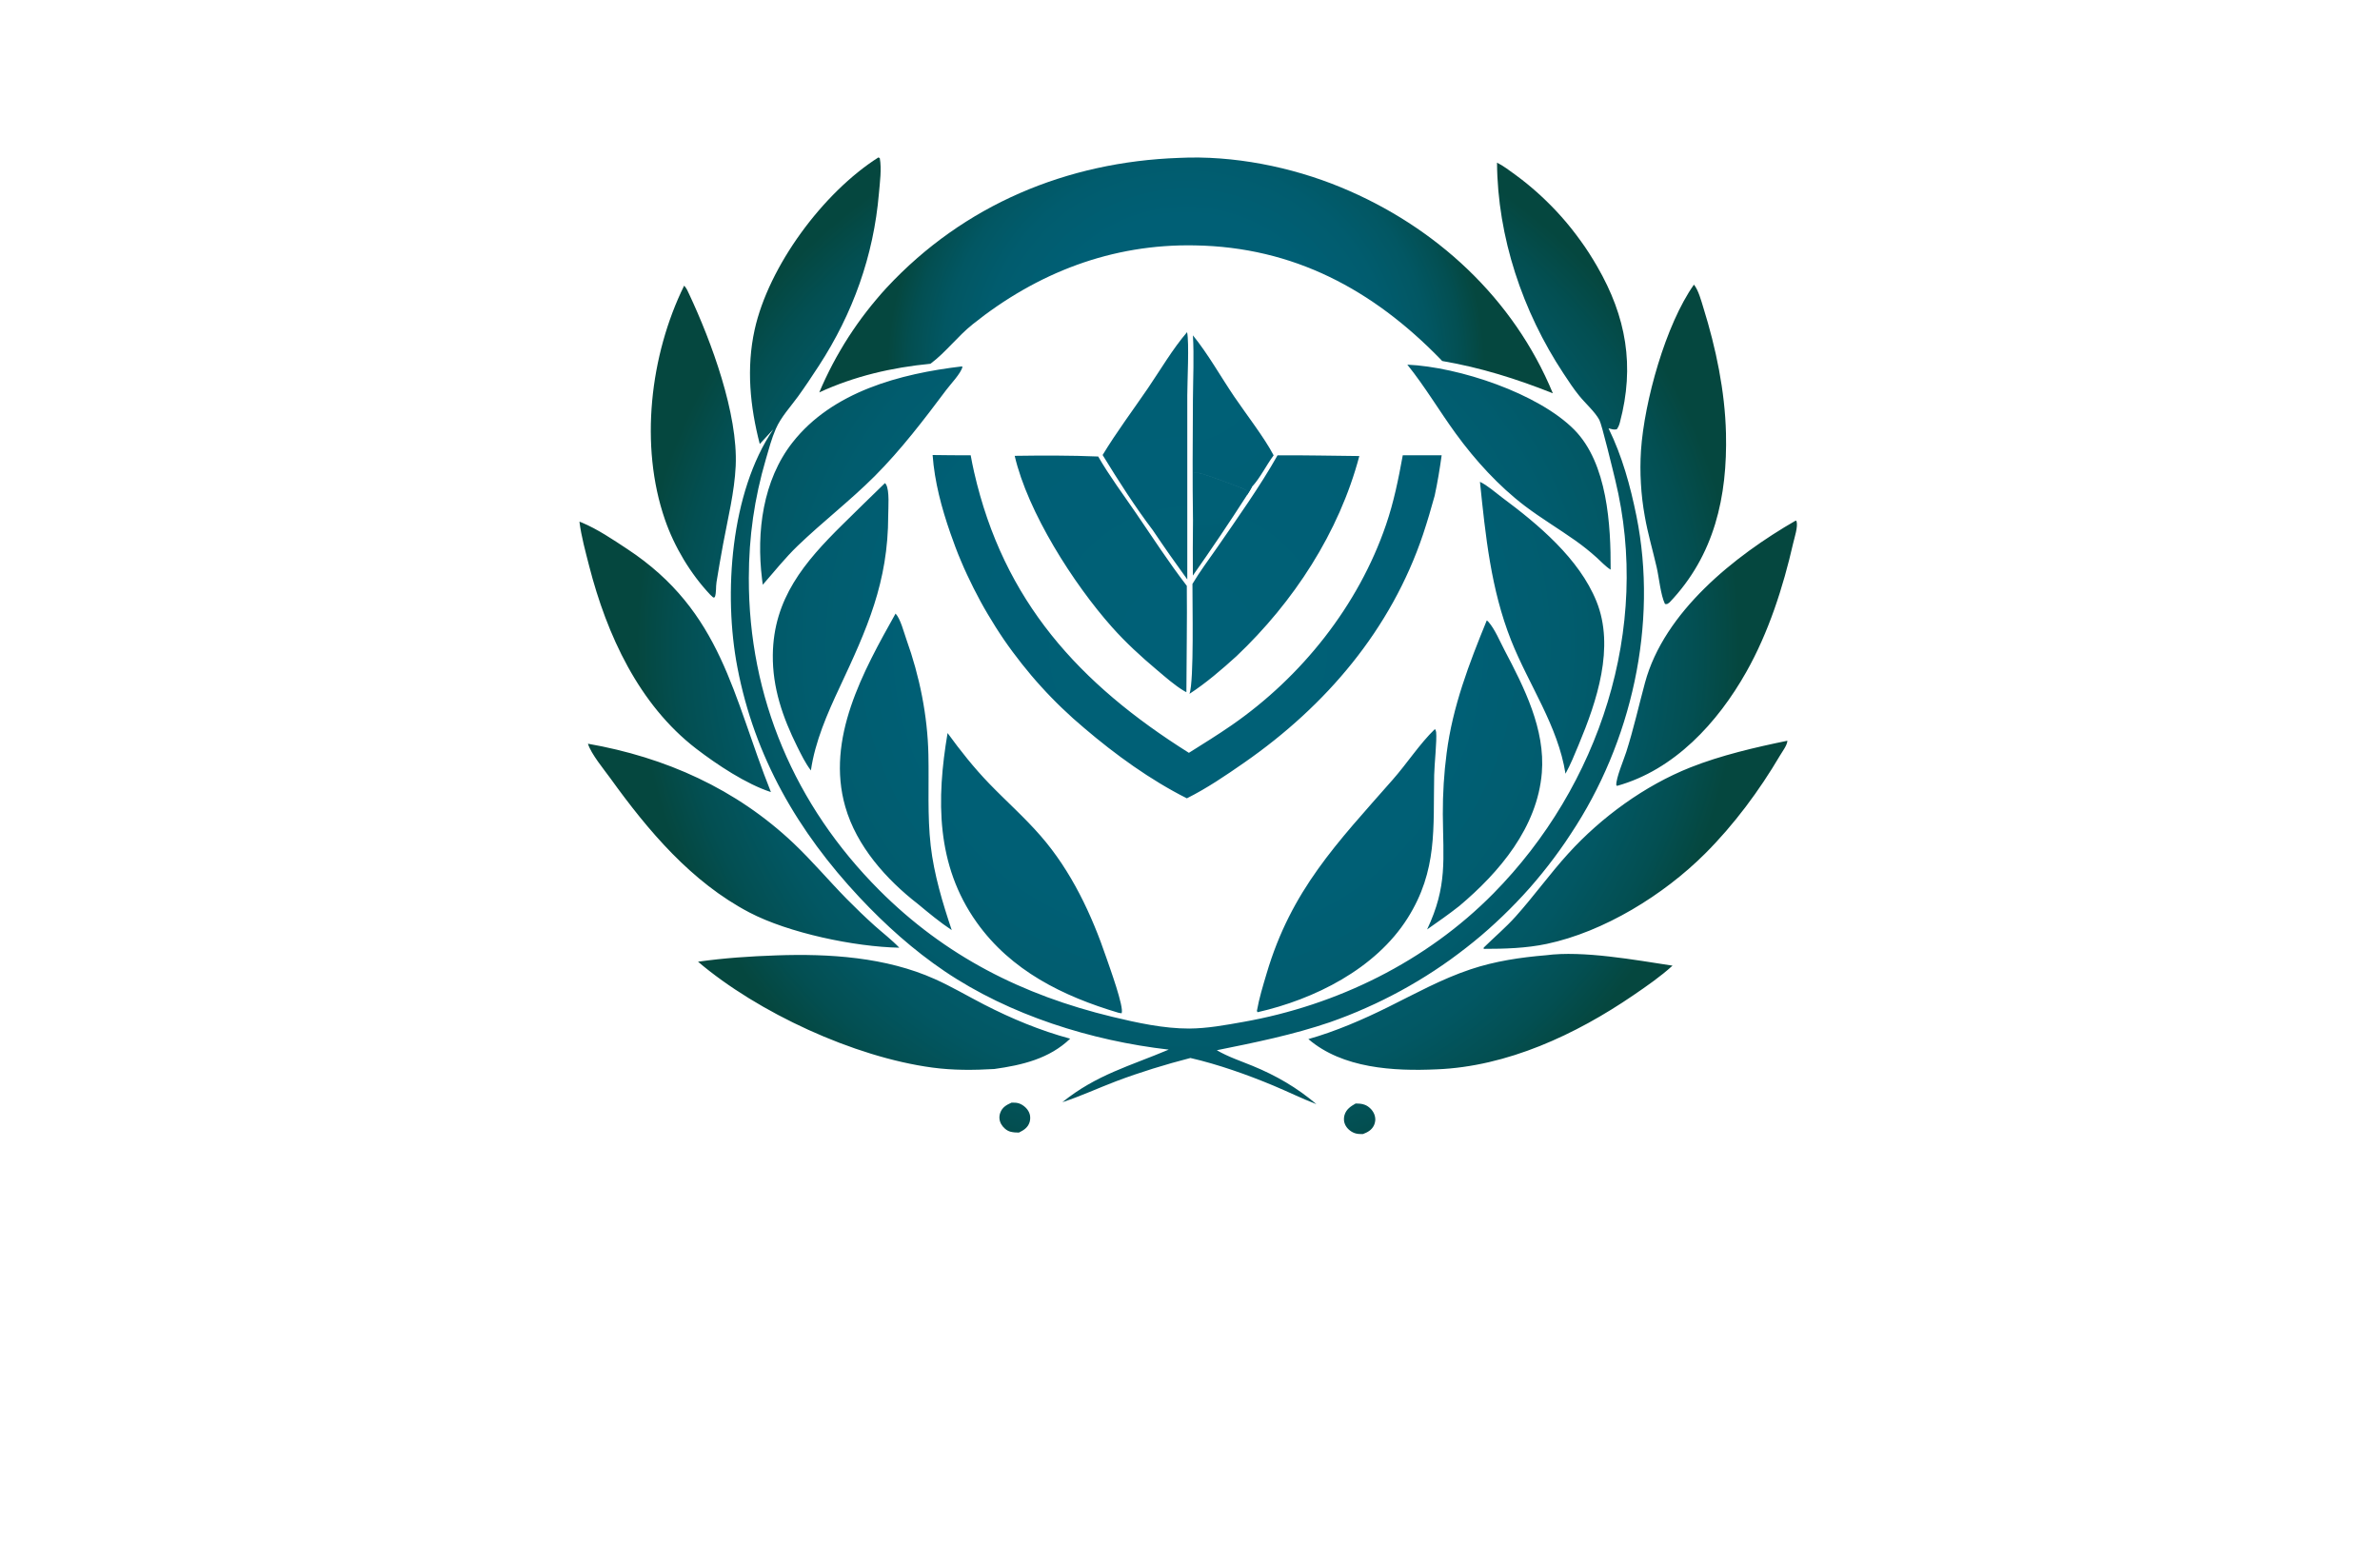 <?xml version="1.0" encoding="utf-8"?>
<!-- Generator: Adobe Illustrator 27.8.1, SVG Export Plug-In . SVG Version: 6.00 Build 0)  -->
<svg version="1.1" xmlns="http://www.w3.org/2000/svg" xmlns:xlink="http://www.w3.org/1999/xlink" x="0px" y="0px"
	 viewBox="0 0 350 230" style="enable-background:new 0 0 350 230;" xml:space="preserve">
<style type="text/css">
	.st0{fill:#FFFDE6;}
	.st1{fill:#EBFFFB;}
	.st2{fill:#E6FFF4;}
	.st3{fill:#EEFFF2;}
	.st4{fill:#F3FFE6;}
	.st5{fill:#F3FFFF;}
	.st6{fill:#ECFFE9;}
	.st7{fill:#0E045F;}
	.st8{fill:#CD00FF;}
	.st9{fill:#8CC63F;}
	.st10{fill:#39B54A;}
	.st11{fill:#00770B;}
	.st12{fill:#040051;}
	.st13{fill:#005B59;}
	.st14{fill:#00EDFF;}
	.st15{fill:#006359;}
	.st16{fill:#00006D;}
	.st17{fill:#29004C;}
	.st18{fill:#EB900C;}
	.st19{fill:#DB6E28;}
	.st20{fill:#FFFFFF;}
	.st21{fill:#2D000F;}
	.st22{fill:#660061;}
	.st23{fill:#660061;stroke:#2D002D;stroke-miterlimit:10;}
	.st24{fill:#00AFC6;}
	.st25{fill:#003F39;}
	.st26{fill:#00DCC8;}
	.st27{fill:#FD1F00;}
	.st28{fill:#07186D;}
	.st29{fill:#005C7C;}
	.st30{fill:#8C4B03;}
	.st31{fill:#A38B00;}
	.st32{fill:#20008F;}
	.st33{fill:#003A1D;}
	.st34{fill:#284200;}
	.st35{fill:#00CED8;}
	.st36{fill:url(#graphics_00000054241187764841589260000009410505200118280845_);}
	.st37{fill:url(#SVGID_1_);}
	.st38{fill:url(#SVGID_00000109734828253860582520000003755917391783903623_);}
	.st39{fill:#1F1F29;}
	.st40{fill:url(#SVGID_00000134212091323948625640000011066476790269500861_);}
	.st41{fill:#909198;}
	.st42{fill:#149BB7;}
	.st43{fill:url(#SVGID_00000078737862544465758750000010810252537598609835_);}
	.st44{fill:#0E5883;}
	.st45{fill:#0D1230;}
	.st46{fill:#283151;}
	.st47{fill:url(#SVGID_00000080894741402485537110000014364469644099744958_);}
	.st48{fill:url(#SVGID_00000063612301062997660790000015248474919954847376_);}
	.st49{fill:#92959D;}
	.st50{fill:url(#SVGID_00000104666095466999116290000003948474950620725644_);}
	.st51{fill:#7ABF45;}
	.st52{fill:#1DA4CC;}
	.st53{fill:#F89B1B;}
	.st54{fill:#16A79A;}
	.st55{fill:#FAFFD4;}
	.st56{fill:url(#SVGID_00000124155897823325580600000005890064003500723634_);}
	.st57{fill:#070B33;}
	.st58{fill:url(#SVGID_00000042016279894880484530000000267204784124572041_);}
	.st59{fill:#FEFEFE;}
	.st60{fill:url(#SVGID_00000099655890405779418900000003821990821154631845_);}
	.st61{fill:#0C1941;}
	.st62{fill:#EE5A14;}
	.st63{fill:#1A56B5;}
	.st64{fill:url(#SVGID_00000173875679645375106270000005021150845746997899_);}
	.st65{fill:url(#SVGID_00000055682609860453878510000014062346142585326998_);}
	.st66{fill:#264C61;}
	.st67{fill:#071926;}
	.st68{fill:url(#SVGID_00000146489455659458663930000001878357690428269957_);}
	.st69{fill:url(#SVGID_00000178909420365422577420000012090388415233868690_);}
	.st70{fill:url(#SVGID_00000033368792929449608620000015946356347051004088_);}
	.st71{fill:url(#SVGID_00000128454083049935822980000000517908181816645536_);}
	.st72{fill:url(#SVGID_00000004538498877041558650000000779287160236473525_);}
	.st73{fill:#18306C;}
	.st74{fill:#1A6FC2;}
	.st75{fill:url(#SVGID_00000134935491548982605190000017152470085861241272_);}
	.st76{fill:url(#SVGID_00000127012604987924710290000006881062896707736255_);}
	.st77{fill:none;stroke:#282A58;stroke-linecap:round;stroke-linejoin:round;stroke-miterlimit:10;}
	.st78{clip-path:url(#SVGID_00000025411414345628083890000008947172856752041136_);fill:#195C96;}
	.st79{clip-path:url(#SVGID_00000025411414345628083890000008947172856752041136_);fill:#195D97;}
	.st80{clip-path:url(#SVGID_00000025411414345628083890000008947172856752041136_);fill:#195E98;}
	.st81{clip-path:url(#SVGID_00000025411414345628083890000008947172856752041136_);fill:#195F99;}
	.st82{clip-path:url(#SVGID_00000025411414345628083890000008947172856752041136_);fill:#19609A;}
	.st83{clip-path:url(#SVGID_00000025411414345628083890000008947172856752041136_);fill:#19619B;}
	.st84{clip-path:url(#SVGID_00000025411414345628083890000008947172856752041136_);fill:#1A629C;}
	.st85{clip-path:url(#SVGID_00000025411414345628083890000008947172856752041136_);fill:#1A639D;}
	.st86{clip-path:url(#SVGID_00000025411414345628083890000008947172856752041136_);fill:#1A649E;}
	.st87{clip-path:url(#SVGID_00000025411414345628083890000008947172856752041136_);fill:#1A659F;}
	.st88{clip-path:url(#SVGID_00000025411414345628083890000008947172856752041136_);fill:#1A66A0;}
	.st89{clip-path:url(#SVGID_00000025411414345628083890000008947172856752041136_);fill:#1A67A1;}
	.st90{clip-path:url(#SVGID_00000025411414345628083890000008947172856752041136_);fill:#1A68A3;}
	.st91{clip-path:url(#SVGID_00000025411414345628083890000008947172856752041136_);fill:#1A69A4;}
	.st92{clip-path:url(#SVGID_00000025411414345628083890000008947172856752041136_);fill:#1A6AA5;}
	.st93{clip-path:url(#SVGID_00000025411414345628083890000008947172856752041136_);fill:#1A6BA6;}
	.st94{clip-path:url(#SVGID_00000025411414345628083890000008947172856752041136_);fill:#1A6CA7;}
	.st95{clip-path:url(#SVGID_00000025411414345628083890000008947172856752041136_);fill:#1A6DA8;}
	.st96{clip-path:url(#SVGID_00000025411414345628083890000008947172856752041136_);fill:#1B6EA9;}
	.st97{clip-path:url(#SVGID_00000025411414345628083890000008947172856752041136_);fill:#1B6FAA;}
	.st98{clip-path:url(#SVGID_00000025411414345628083890000008947172856752041136_);fill:#1B70AB;}
	.st99{clip-path:url(#SVGID_00000025411414345628083890000008947172856752041136_);fill:#1B71AC;}
	.st100{clip-path:url(#SVGID_00000025411414345628083890000008947172856752041136_);fill:#1B72AD;}
	.st101{clip-path:url(#SVGID_00000025411414345628083890000008947172856752041136_);fill:#1B73AE;}
	.st102{clip-path:url(#SVGID_00000025411414345628083890000008947172856752041136_);fill:#1B74AF;}
	.st103{clip-path:url(#SVGID_00000025411414345628083890000008947172856752041136_);fill:#1B75B0;}
	.st104{clip-path:url(#SVGID_00000025411414345628083890000008947172856752041136_);fill:#1C76B0;}
	.st105{clip-path:url(#SVGID_00000025411414345628083890000008947172856752041136_);fill:#1C77B1;}
	.st106{clip-path:url(#SVGID_00000025411414345628083890000008947172856752041136_);fill:#1C78B1;}
	.st107{clip-path:url(#SVGID_00000025411414345628083890000008947172856752041136_);fill:#1C79B2;}
	.st108{clip-path:url(#SVGID_00000025411414345628083890000008947172856752041136_);fill:#1D7AB3;}
	.st109{clip-path:url(#SVGID_00000025411414345628083890000008947172856752041136_);fill:#1D7BB3;}
	.st110{clip-path:url(#SVGID_00000025411414345628083890000008947172856752041136_);fill:#1D7CB4;}
	.st111{clip-path:url(#SVGID_00000025411414345628083890000008947172856752041136_);fill:#1E7DB4;}
	.st112{clip-path:url(#SVGID_00000025411414345628083890000008947172856752041136_);fill:#1E7EB5;}
	.st113{clip-path:url(#SVGID_00000025411414345628083890000008947172856752041136_);fill:#1E7FB5;}
	.st114{clip-path:url(#SVGID_00000025411414345628083890000008947172856752041136_);fill:#1E80B6;}
	.st115{clip-path:url(#SVGID_00000025411414345628083890000008947172856752041136_);fill:#1F81B7;}
	.st116{clip-path:url(#SVGID_00000025411414345628083890000008947172856752041136_);fill:#1F82B7;}
	.st117{clip-path:url(#SVGID_00000025411414345628083890000008947172856752041136_);fill:#1F83B8;}
	.st118{clip-path:url(#SVGID_00000025411414345628083890000008947172856752041136_);fill:#1F84B8;}
	.st119{clip-path:url(#SVGID_00000025411414345628083890000008947172856752041136_);fill:#2085B9;}
	.st120{clip-path:url(#SVGID_00000025411414345628083890000008947172856752041136_);fill:#2087BA;}
	.st121{clip-path:url(#SVGID_00000025411414345628083890000008947172856752041136_);fill:#2088BA;}
	.st122{clip-path:url(#SVGID_00000025411414345628083890000008947172856752041136_);fill:#2189BB;}
	.st123{clip-path:url(#SVGID_00000025411414345628083890000008947172856752041136_);fill:#218ABB;}
	.st124{clip-path:url(#SVGID_00000025411414345628083890000008947172856752041136_);fill:#218BBC;}
	.st125{clip-path:url(#SVGID_00000025411414345628083890000008947172856752041136_);fill:#218CBC;}
	.st126{clip-path:url(#SVGID_00000025411414345628083890000008947172856752041136_);fill:#228DBD;}
	.st127{clip-path:url(#SVGID_00000025411414345628083890000008947172856752041136_);fill:#228EBE;}
	.st128{clip-path:url(#SVGID_00000025411414345628083890000008947172856752041136_);fill:#228FBE;}
	.st129{clip-path:url(#SVGID_00000025411414345628083890000008947172856752041136_);fill:#2390BF;}
	.st130{clip-path:url(#SVGID_00000025411414345628083890000008947172856752041136_);fill:#2391BF;}
	.st131{clip-path:url(#SVGID_00000025411414345628083890000008947172856752041136_);fill:#2392C0;}
	.st132{clip-path:url(#SVGID_00000025411414345628083890000008947172856752041136_);fill:#2393C1;}
	.st133{clip-path:url(#SVGID_00000025411414345628083890000008947172856752041136_);fill:#2494C1;}
	.st134{clip-path:url(#SVGID_00000025411414345628083890000008947172856752041136_);fill:#2495C2;}
	.st135{clip-path:url(#SVGID_00000025411414345628083890000008947172856752041136_);fill:#2496C2;}
	.st136{clip-path:url(#SVGID_00000025411414345628083890000008947172856752041136_);fill:#2497C3;}
	.st137{clip-path:url(#SVGID_00000025411414345628083890000008947172856752041136_);fill:#2598C3;}
	.st138{clip-path:url(#SVGID_00000025411414345628083890000008947172856752041136_);fill:#2599C4;}
	.st139{clip-path:url(#SVGID_00000025411414345628083890000008947172856752041136_);fill:#269AC4;}
	.st140{clip-path:url(#SVGID_00000025411414345628083890000008947172856752041136_);fill:#279AC5;}
	.st141{clip-path:url(#SVGID_00000025411414345628083890000008947172856752041136_);fill:#279BC5;}
	.st142{clip-path:url(#SVGID_00000025411414345628083890000008947172856752041136_);fill:#289BC5;}
	.st143{clip-path:url(#SVGID_00000025411414345628083890000008947172856752041136_);fill:#289CC5;}
	.st144{clip-path:url(#SVGID_00000025411414345628083890000008947172856752041136_);fill:#299CC5;}
	.st145{clip-path:url(#SVGID_00000025411414345628083890000008947172856752041136_);fill:#299DC5;}
	.st146{clip-path:url(#SVGID_00000025411414345628083890000008947172856752041136_);fill:#2A9DC6;}
	.st147{clip-path:url(#SVGID_00000025411414345628083890000008947172856752041136_);fill:#2A9EC6;}
	.st148{clip-path:url(#SVGID_00000025411414345628083890000008947172856752041136_);fill:#2B9EC6;}
	.st149{clip-path:url(#SVGID_00000025411414345628083890000008947172856752041136_);fill:#2B9FC6;}
	.st150{clip-path:url(#SVGID_00000025411414345628083890000008947172856752041136_);fill:#2C9FC6;}
	.st151{clip-path:url(#SVGID_00000025411414345628083890000008947172856752041136_);fill:#2DA0C7;}
	.st152{clip-path:url(#SVGID_00000025411414345628083890000008947172856752041136_);fill:#2EA1C7;}
	.st153{clip-path:url(#SVGID_00000025411414345628083890000008947172856752041136_);fill:#2FA2C7;}
	.st154{clip-path:url(#SVGID_00000025411414345628083890000008947172856752041136_);fill:#30A2C8;}
	.st155{clip-path:url(#SVGID_00000025411414345628083890000008947172856752041136_);fill:#30A3C8;}
	.st156{clip-path:url(#SVGID_00000025411414345628083890000008947172856752041136_);fill:#31A4C8;}
	.st157{clip-path:url(#SVGID_00000025411414345628083890000008947172856752041136_);fill:#32A4C8;}
	.st158{clip-path:url(#SVGID_00000025411414345628083890000008947172856752041136_);fill:#33A5C9;}
	.st159{clip-path:url(#SVGID_00000025411414345628083890000008947172856752041136_);fill:#33A6C9;}
	.st160{clip-path:url(#SVGID_00000025411414345628083890000008947172856752041136_);fill:#34A6C9;}
	.st161{clip-path:url(#SVGID_00000025411414345628083890000008947172856752041136_);fill:#35A7C9;}
	.st162{clip-path:url(#SVGID_00000025411414345628083890000008947172856752041136_);fill:#36A8CA;}
	.st163{clip-path:url(#SVGID_00000025411414345628083890000008947172856752041136_);fill:#37A9CA;}
	.st164{clip-path:url(#SVGID_00000025411414345628083890000008947172856752041136_);fill:#38A9CA;}
	.st165{clip-path:url(#SVGID_00000025411414345628083890000008947172856752041136_);fill:#38AACA;}
	.st166{clip-path:url(#SVGID_00000025411414345628083890000008947172856752041136_);fill:#39ABCB;}
	.st167{clip-path:url(#SVGID_00000025411414345628083890000008947172856752041136_);fill:#3AACCB;}
	.st168{clip-path:url(#SVGID_00000025411414345628083890000008947172856752041136_);fill:#3BACCB;}
	.st169{clip-path:url(#SVGID_00000025411414345628083890000008947172856752041136_);fill:#3CADCC;}
	.st170{clip-path:url(#SVGID_00000025411414345628083890000008947172856752041136_);fill:#3DAECC;}
	.st171{clip-path:url(#SVGID_00000025411414345628083890000008947172856752041136_);fill:#3EAFCC;}
	.st172{clip-path:url(#SVGID_00000025411414345628083890000008947172856752041136_);fill:#3FB0CD;}
	.st173{clip-path:url(#SVGID_00000025411414345628083890000008947172856752041136_);fill:#40B1CD;}
	.st174{clip-path:url(#SVGID_00000025411414345628083890000008947172856752041136_);fill:#41B2CD;}
	.st175{clip-path:url(#SVGID_00000025411414345628083890000008947172856752041136_);fill:#42B2CE;}
	.st176{clip-path:url(#SVGID_00000025411414345628083890000008947172856752041136_);fill:#43B3CE;}
	.st177{clip-path:url(#SVGID_00000025411414345628083890000008947172856752041136_);fill:#44B4CE;}
	.st178{clip-path:url(#SVGID_00000025411414345628083890000008947172856752041136_);fill:#45B5CF;}
	.st179{clip-path:url(#SVGID_00000025411414345628083890000008947172856752041136_);fill:#46B6CF;}
	.st180{clip-path:url(#SVGID_00000025411414345628083890000008947172856752041136_);fill:#47B7CF;}
	.st181{clip-path:url(#SVGID_00000025411414345628083890000008947172856752041136_);fill:#48B8D0;}
	.st182{clip-path:url(#SVGID_00000025411414345628083890000008947172856752041136_);fill:#4AB9D0;}
	.st183{clip-path:url(#SVGID_00000025411414345628083890000008947172856752041136_);fill:#4BBAD1;}
	.st184{clip-path:url(#SVGID_00000025411414345628083890000008947172856752041136_);fill:#4CBBD1;}
	.st185{clip-path:url(#SVGID_00000025411414345628083890000008947172856752041136_);fill:#4DBCD1;}
	.st186{clip-path:url(#SVGID_00000025411414345628083890000008947172856752041136_);fill:#4EBDD2;}
	.st187{clip-path:url(#SVGID_00000025411414345628083890000008947172856752041136_);fill:#4FBED2;}
	.st188{clip-path:url(#SVGID_00000025411414345628083890000008947172856752041136_);fill:#51BFD3;}
	.st189{clip-path:url(#SVGID_00000025411414345628083890000008947172856752041136_);fill:#52C0D3;}
	.st190{clip-path:url(#SVGID_00000025411414345628083890000008947172856752041136_);fill:#53C1D3;}
	.st191{clip-path:url(#SVGID_00000025411414345628083890000008947172856752041136_);fill:#54C3D4;}
	.st192{clip-path:url(#SVGID_00000025411414345628083890000008947172856752041136_);fill:#56C4D4;}
	.st193{clip-path:url(#SVGID_00000025411414345628083890000008947172856752041136_);fill:#57C5D5;}
	.st194{clip-path:url(#SVGID_00000025411414345628083890000008947172856752041136_);fill:#58C6D5;}
	.st195{clip-path:url(#SVGID_00000025411414345628083890000008947172856752041136_);fill:#59C7D5;}
	.st196{clip-path:url(#SVGID_00000025411414345628083890000008947172856752041136_);fill:#5BC8D6;}
	.st197{clip-path:url(#SVGID_00000025411414345628083890000008947172856752041136_);fill:#5CC9D6;}
	.st198{clip-path:url(#SVGID_00000025411414345628083890000008947172856752041136_);fill:#5DCBD7;}
	.st199{clip-path:url(#SVGID_00000025411414345628083890000008947172856752041136_);fill:#5FCCD7;}
	.st200{clip-path:url(#SVGID_00000025411414345628083890000008947172856752041136_);fill:#60CDD8;}
	.st201{clip-path:url(#SVGID_00000025411414345628083890000008947172856752041136_);fill:#62CED8;}
	.st202{clip-path:url(#SVGID_00000025411414345628083890000008947172856752041136_);fill:#63CFD9;}
	.st203{clip-path:url(#SVGID_00000025411414345628083890000008947172856752041136_);fill:#64D1D9;}
	.st204{clip-path:url(#SVGID_00000025411414345628083890000008947172856752041136_);fill:#66D2DA;}
	.st205{clip-path:url(#SVGID_00000025411414345628083890000008947172856752041136_);fill:#67D3DA;}
	.st206{clip-path:url(#SVGID_00000025411414345628083890000008947172856752041136_);fill:#69D4DB;}
	.st207{clip-path:url(#SVGID_00000025411414345628083890000008947172856752041136_);fill:#6AD6DB;}
	.st208{clip-path:url(#SVGID_00000025411414345628083890000008947172856752041136_);fill:#6CD7DC;}
	.st209{clip-path:url(#SVGID_00000025411414345628083890000008947172856752041136_);fill:#6DD8DC;}
	.st210{clip-path:url(#SVGID_00000025411414345628083890000008947172856752041136_);fill:#6EDADC;}
	.st211{clip-path:url(#SVGID_00000025411414345628083890000008947172856752041136_);fill:#70DBDD;}
	.st212{clip-path:url(#SVGID_00000025411414345628083890000008947172856752041136_);fill:#72DCDE;}
	.st213{clip-path:url(#SVGID_00000025411414345628083890000008947172856752041136_);fill:#73DEDE;}
	.st214{clip-path:url(#SVGID_00000025411414345628083890000008947172856752041136_);fill:#75DFDF;}
	.st215{clip-path:url(#SVGID_00000025411414345628083890000008947172856752041136_);fill:#76E0DF;}
	.st216{clip-path:url(#SVGID_00000025411414345628083890000008947172856752041136_);fill:#78E2E0;}
	.st217{clip-path:url(#SVGID_00000025411414345628083890000008947172856752041136_);fill:#79E3E0;}
	.st218{clip-path:url(#SVGID_00000025411414345628083890000008947172856752041136_);fill:#7BE4E1;}
	.st219{clip-path:url(#SVGID_00000025411414345628083890000008947172856752041136_);fill:#7CE6E1;}
	.st220{clip-path:url(#SVGID_00000025411414345628083890000008947172856752041136_);fill:#7EE7E2;}
	.st221{clip-path:url(#SVGID_00000025411414345628083890000008947172856752041136_);fill:#80E9E2;}
	.st222{clip-path:url(#SVGID_00000025411414345628083890000008947172856752041136_);fill:#81EAE3;}
	.st223{clip-path:url(#SVGID_00000025411414345628083890000008947172856752041136_);fill:#83ECE3;}
	.st224{clip-path:url(#SVGID_00000025411414345628083890000008947172856752041136_);fill:#85EDE4;}
	.st225{clip-path:url(#SVGID_00000025411414345628083890000008947172856752041136_);fill:#86EFE4;}
	.st226{clip-path:url(#SVGID_00000025411414345628083890000008947172856752041136_);fill:#88F0E5;}
	.st227{clip-path:url(#SVGID_00000149367639583385972390000009086025345145363605_);fill:#0B003F;}
	.st228{clip-path:url(#SVGID_00000149367639583385972390000009086025345145363605_);fill:#0B0240;}
	.st229{clip-path:url(#SVGID_00000149367639583385972390000009086025345145363605_);fill:#0B0341;}
	.st230{clip-path:url(#SVGID_00000149367639583385972390000009086025345145363605_);fill:#0A0542;}
	.st231{clip-path:url(#SVGID_00000149367639583385972390000009086025345145363605_);fill:#0A0743;}
	.st232{clip-path:url(#SVGID_00000149367639583385972390000009086025345145363605_);fill:#0A0843;}
	.st233{clip-path:url(#SVGID_00000149367639583385972390000009086025345145363605_);fill:#0A0A44;}
	.st234{clip-path:url(#SVGID_00000149367639583385972390000009086025345145363605_);fill:#0A0B45;}
	.st235{clip-path:url(#SVGID_00000149367639583385972390000009086025345145363605_);fill:#0A0D46;}
	.st236{clip-path:url(#SVGID_00000149367639583385972390000009086025345145363605_);fill:#090F47;}
	.st237{clip-path:url(#SVGID_00000149367639583385972390000009086025345145363605_);fill:#091048;}
	.st238{clip-path:url(#SVGID_00000149367639583385972390000009086025345145363605_);fill:#091249;}
	.st239{clip-path:url(#SVGID_00000149367639583385972390000009086025345145363605_);fill:#091349;}
	.st240{clip-path:url(#SVGID_00000149367639583385972390000009086025345145363605_);fill:#09154A;}
	.st241{clip-path:url(#SVGID_00000149367639583385972390000009086025345145363605_);fill:#08164B;}
	.st242{clip-path:url(#SVGID_00000149367639583385972390000009086025345145363605_);fill:#08184C;}
	.st243{clip-path:url(#SVGID_00000149367639583385972390000009086025345145363605_);fill:#08194D;}
	.st244{clip-path:url(#SVGID_00000149367639583385972390000009086025345145363605_);fill:#081B4E;}
	.st245{clip-path:url(#SVGID_00000149367639583385972390000009086025345145363605_);fill:#081C4E;}
	.st246{clip-path:url(#SVGID_00000149367639583385972390000009086025345145363605_);fill:#081E4F;}
	.st247{clip-path:url(#SVGID_00000149367639583385972390000009086025345145363605_);fill:#071F50;}
	.st248{clip-path:url(#SVGID_00000149367639583385972390000009086025345145363605_);fill:#072051;}
	.st249{clip-path:url(#SVGID_00000149367639583385972390000009086025345145363605_);fill:#072251;}
	.st250{clip-path:url(#SVGID_00000149367639583385972390000009086025345145363605_);fill:#072352;}
	.st251{clip-path:url(#SVGID_00000149367639583385972390000009086025345145363605_);fill:#072553;}
	.st252{clip-path:url(#SVGID_00000149367639583385972390000009086025345145363605_);fill:#072654;}
	.st253{clip-path:url(#SVGID_00000149367639583385972390000009086025345145363605_);fill:#072754;}
	.st254{clip-path:url(#SVGID_00000149367639583385972390000009086025345145363605_);fill:#062955;}
	.st255{clip-path:url(#SVGID_00000149367639583385972390000009086025345145363605_);fill:#062A56;}
	.st256{clip-path:url(#SVGID_00000149367639583385972390000009086025345145363605_);fill:#062B57;}
	.st257{clip-path:url(#SVGID_00000149367639583385972390000009086025345145363605_);fill:#062D57;}
	.st258{clip-path:url(#SVGID_00000149367639583385972390000009086025345145363605_);fill:#062E58;}
	.st259{clip-path:url(#SVGID_00000149367639583385972390000009086025345145363605_);fill:#062F59;}
	.st260{clip-path:url(#SVGID_00000149367639583385972390000009086025345145363605_);fill:#05315A;}
	.st261{clip-path:url(#SVGID_00000149367639583385972390000009086025345145363605_);fill:#05325A;}
	.st262{clip-path:url(#SVGID_00000149367639583385972390000009086025345145363605_);fill:#05335B;}
	.st263{clip-path:url(#SVGID_00000149367639583385972390000009086025345145363605_);fill:#05345C;}
	.st264{clip-path:url(#SVGID_00000149367639583385972390000009086025345145363605_);fill:#05355C;}
	.st265{clip-path:url(#SVGID_00000149367639583385972390000009086025345145363605_);fill:#05375D;}
	.st266{clip-path:url(#SVGID_00000149367639583385972390000009086025345145363605_);fill:#05385E;}
	.st267{clip-path:url(#SVGID_00000149367639583385972390000009086025345145363605_);fill:#05395E;}
	.st268{clip-path:url(#SVGID_00000149367639583385972390000009086025345145363605_);fill:#043A5F;}
	.st269{clip-path:url(#SVGID_00000149367639583385972390000009086025345145363605_);fill:#043B5F;}
	.st270{clip-path:url(#SVGID_00000149367639583385972390000009086025345145363605_);fill:#043D60;}
	.st271{clip-path:url(#SVGID_00000149367639583385972390000009086025345145363605_);fill:#043E61;}
	.st272{clip-path:url(#SVGID_00000149367639583385972390000009086025345145363605_);fill:#043F61;}
	.st273{clip-path:url(#SVGID_00000149367639583385972390000009086025345145363605_);fill:#044062;}
	.st274{clip-path:url(#SVGID_00000149367639583385972390000009086025345145363605_);fill:#044162;}
	.st275{clip-path:url(#SVGID_00000149367639583385972390000009086025345145363605_);fill:#044263;}
	.st276{clip-path:url(#SVGID_00000149367639583385972390000009086025345145363605_);fill:#034364;}
	.st277{clip-path:url(#SVGID_00000149367639583385972390000009086025345145363605_);fill:#034464;}
	.st278{clip-path:url(#SVGID_00000149367639583385972390000009086025345145363605_);fill:#034565;}
	.st279{clip-path:url(#SVGID_00000149367639583385972390000009086025345145363605_);fill:#034665;}
	.st280{clip-path:url(#SVGID_00000149367639583385972390000009086025345145363605_);fill:#034766;}
	.st281{clip-path:url(#SVGID_00000149367639583385972390000009086025345145363605_);fill:#034866;}
	.st282{clip-path:url(#SVGID_00000149367639583385972390000009086025345145363605_);fill:#034967;}
	.st283{clip-path:url(#SVGID_00000149367639583385972390000009086025345145363605_);fill:#034A67;}
	.st284{clip-path:url(#SVGID_00000149367639583385972390000009086025345145363605_);fill:#024B68;}
	.st285{clip-path:url(#SVGID_00000149367639583385972390000009086025345145363605_);fill:#024C68;}
	.st286{clip-path:url(#SVGID_00000149367639583385972390000009086025345145363605_);fill:#024D69;}
	.st287{clip-path:url(#SVGID_00000149367639583385972390000009086025345145363605_);fill:#024E69;}
	.st288{clip-path:url(#SVGID_00000149367639583385972390000009086025345145363605_);fill:#024F6A;}
	.st289{clip-path:url(#SVGID_00000149367639583385972390000009086025345145363605_);fill:#02506B;}
	.st290{clip-path:url(#SVGID_00000149367639583385972390000009086025345145363605_);fill:#02516B;}
	.st291{clip-path:url(#SVGID_00000149367639583385972390000009086025345145363605_);fill:#02526C;}
	.st292{clip-path:url(#SVGID_00000149367639583385972390000009086025345145363605_);fill:#02536C;}
	.st293{clip-path:url(#SVGID_00000149367639583385972390000009086025345145363605_);fill:#02536D;}
	.st294{clip-path:url(#SVGID_00000149367639583385972390000009086025345145363605_);fill:#01546D;}
	.st295{clip-path:url(#SVGID_00000149367639583385972390000009086025345145363605_);fill:#01556D;}
	.st296{clip-path:url(#SVGID_00000149367639583385972390000009086025345145363605_);fill:#01566E;}
	.st297{clip-path:url(#SVGID_00000149367639583385972390000009086025345145363605_);fill:#01576F;}
	.st298{clip-path:url(#SVGID_00000149367639583385972390000009086025345145363605_);fill:#01586F;}
	.st299{clip-path:url(#SVGID_00000149367639583385972390000009086025345145363605_);fill:#015970;}
	.st300{clip-path:url(#SVGID_00000149367639583385972390000009086025345145363605_);fill:#015A70;}
	.st301{clip-path:url(#SVGID_00000149367639583385972390000009086025345145363605_);fill:#015B71;}
	.st302{clip-path:url(#SVGID_00000149367639583385972390000009086025345145363605_);fill:#015C71;}
	.st303{clip-path:url(#SVGID_00000149367639583385972390000009086025345145363605_);fill:#015C72;}
	.st304{clip-path:url(#SVGID_00000149367639583385972390000009086025345145363605_);fill:#005D72;}
	.st305{clip-path:url(#SVGID_00000149367639583385972390000009086025345145363605_);fill:#005E72;}
	.st306{clip-path:url(#SVGID_00000149367639583385972390000009086025345145363605_);fill:#005E73;}
	.st307{clip-path:url(#SVGID_00000149367639583385972390000009086025345145363605_);fill:#005F73;}
	.st308{clip-path:url(#SVGID_00000149367639583385972390000009086025345145363605_);fill:#006073;}
	.st309{clip-path:url(#SVGID_00000149367639583385972390000009086025345145363605_);fill:#006074;}
	.st310{clip-path:url(#SVGID_00000149367639583385972390000009086025345145363605_);fill:#006174;}
	.st311{fill:url(#SVGID_00000047749955052778336670000015695070362035734932_);}
	.st312{fill:url(#SVGID_00000124126344002580892610000003929924745123105708_);}
	.st313{fill:#282A58;}
</style>
<g id="Layer_1">
</g>
<g id="Layer_2">
</g>
<g id="Layer_3">
</g>
<g id="Layer_4">
</g>
<g id="Layer_5">
</g>
<g id="Layer_6">
</g>
<g id="Layer_7">
</g>
<g id="Layer_8">
</g>
<g id="Layer_9">
</g>
<g id="Layer_10">
</g>
<g id="Layer_11">
</g>
<g id="Layer_12">
</g>
<g id="Layer_13">
</g>
<g id="Layer_14">
</g>
<g id="Layer_15">
	<g>
		<radialGradient id="SVGID_1_" cx="174.425" cy="53.907" r="43.899" gradientUnits="userSpaceOnUse">
			<stop  offset="0" style="stop-color:#006077"/>
			<stop  offset="0.505" style="stop-color:#005F75"/>
			<stop  offset="0.687" style="stop-color:#015C6E"/>
			<stop  offset="0.817" style="stop-color:#025763"/>
			<stop  offset="0.921" style="stop-color:#034F52"/>
			<stop  offset="1" style="stop-color:#05473F"/>
		</radialGradient>
		<path class="st37" d="M175.59,69.5c0.08,0.01,0.15,0.02,0.23,0.03c0.18,0.02,0.36,0.02,0.54,0.03c0.54,0.03,6.34,2.14,6.96,2.53
			c0.03,0.22,0.06,0.45,0.1,0.67c-2.58,4.02-5.25,7.98-8,11.89c-0.02-2.7-0.01-5.4,0.02-8.1C175.86,75.92,175.6,70.63,175.59,69.5z
			 M175.43,58.77c-0.03,5.92-0.08,11.86,0.01,17.78c0.42-0.63,0.16-5.91,0.15-7.04c0.08,0.01,0.15,0.02,0.23,0.03
			c0.18,0.02,0.36,0.02,0.54,0.03c0.54,0.03,6.34,2.14,6.96,2.53c0.03,0.22,0.06,0.45,0.1,0.67c0.26-0.37,0.47-0.79,0.7-1.18
			c1.21-1.31,2.1-3.17,3.18-4.62c-1.33-2.57-4.12-6.16-5.83-8.69c-1.96-2.9-3.84-6.26-6.04-8.96
			C175.61,52.43,175.45,55.64,175.43,58.77z M130.4,42.3c-0.52,0.56-1.03,1.14-1.52,1.73c-0.5,0.59-0.98,1.18-1.45,1.79
			c-0.47,0.61-0.93,1.22-1.37,1.85c-0.44,0.63-0.87,1.26-1.29,1.91c-0.42,0.65-0.82,1.3-1.2,1.96c-0.39,0.66-0.76,1.33-1.12,2.01
			c-0.36,0.68-0.7,1.37-1.03,2.06c-0.33,0.69-0.64,1.39-0.94,2.1c5.19-2.39,10.66-3.66,16.34-4.21c0.03-0.02,0.07-0.05,0.1-0.07
			c2.13-1.59,3.94-4,6.11-5.73c9.48-7.59,20.48-11.85,32.69-11.61c14.52,0.24,26.16,6.51,36.1,16.72c0.09,0.09,0.18,0.19,0.26,0.28
			c5.69,0.98,10.92,2.62,16.28,4.75c-5.78-13.98-17.24-24.53-31.14-30.28c-7.32-3.03-15.88-4.73-23.82-4.34
			C156.9,23.8,141.74,30.12,130.4,42.3z"/>
		
			<radialGradient id="SVGID_00000005255919962997887190000013906311234205993894_" cx="174.732" cy="94.966" r="81.159" gradientUnits="userSpaceOnUse">
			<stop  offset="0" style="stop-color:#006077"/>
			<stop  offset="0.505" style="stop-color:#005F75"/>
			<stop  offset="0.687" style="stop-color:#015C6E"/>
			<stop  offset="0.817" style="stop-color:#025763"/>
			<stop  offset="0.921" style="stop-color:#034F52"/>
			<stop  offset="1" style="stop-color:#05473F"/>
		</radialGradient>
		<path style="fill:url(#SVGID_00000005255919962997887190000013906311234205993894_);" d="M148.75,162.17
			c0.33-0.01,0.69-0.01,1.01,0.08c0.58,0.17,1.16,0.62,1.46,1.14c0.04,0.06,0.07,0.13,0.1,0.19c0.03,0.07,0.05,0.13,0.08,0.2
			c0.02,0.07,0.04,0.14,0.06,0.21c0.02,0.07,0.03,0.14,0.03,0.21c0.01,0.07,0.01,0.14,0.01,0.21c0,0.07,0,0.14-0.01,0.21
			c-0.01,0.07-0.02,0.14-0.03,0.21c-0.01,0.07-0.03,0.14-0.05,0.21c-0.25,0.8-0.86,1.18-1.57,1.53c-0.4,0.01-0.86-0.03-1.25-0.13
			c-0.56-0.15-1.08-0.62-1.36-1.12c-0.29-0.52-0.34-1.1-0.13-1.67C147.39,162.85,148.01,162.5,148.75,162.17z M197.73,163.97
			c-0.02,0.07-0.04,0.14-0.05,0.2c-0.01,0.07-0.02,0.14-0.03,0.21c-0.01,0.07-0.01,0.14-0.01,0.21c0,0.07,0.01,0.14,0.01,0.21
			c0.01,0.07,0.02,0.14,0.03,0.21c0.02,0.07,0.03,0.14,0.06,0.2c0.02,0.07,0.05,0.13,0.08,0.2c0.03,0.06,0.06,0.13,0.1,0.19
			c0.3,0.51,0.88,0.95,1.46,1.1c0.33,0.09,0.71,0.09,1.05,0.09c0.7-0.27,1.28-0.58,1.62-1.28c0.03-0.06,0.06-0.13,0.08-0.2
			c0.02-0.07,0.05-0.14,0.06-0.21c0.02-0.07,0.03-0.14,0.04-0.21c0.01-0.07,0.02-0.14,0.02-0.21c0-0.07,0-0.14-0.01-0.21
			c-0.01-0.07-0.01-0.14-0.03-0.21c-0.01-0.07-0.03-0.14-0.05-0.21c-0.02-0.07-0.04-0.14-0.07-0.2c-0.03-0.08-0.07-0.15-0.11-0.23
			c-0.04-0.07-0.08-0.15-0.13-0.21c-0.05-0.07-0.1-0.14-0.15-0.2c-0.05-0.06-0.11-0.13-0.17-0.18c-0.06-0.06-0.12-0.11-0.19-0.17
			c-0.07-0.05-0.13-0.1-0.2-0.15c-0.07-0.05-0.14-0.09-0.22-0.13s-0.15-0.07-0.23-0.1c-0.44-0.17-0.87-0.18-1.34-0.18
			C198.63,162.71,197.99,163.13,197.73,163.97z M175.59,69.5l-0.02-0.66l-0.11,0.24l0.34-0.24c0.04,0.04,0.07,0.09,0.11,0.12
			c0.21,0.17,0.31,0.16,0.55,0.2c0.67,0.12,6.54,2.22,7.26,2.59l0.21-0.16l0.19-0.01c-0.23,0.39-0.44,0.81-0.7,1.18
			c-0.04-0.22-0.07-0.45-0.1-0.67c-0.62-0.39-6.42-2.5-6.96-2.53c-0.18-0.01-0.36-0.01-0.54-0.03
			C175.74,69.52,175.67,69.51,175.59,69.5z M168.81,57.1c-2.21,3.24-4.63,6.46-6.66,9.82c2.28,3.72,4.75,7.59,7.39,11.07
			c1.64,2.44,3.33,4.85,5.06,7.23l0-27.09c0-1.92,0.3-7.77-0.03-9.28C172.43,51.34,170.65,54.4,168.81,57.1z M116.55,65.07
			c-4.38,5.57-5.33,13.2-4.49,20.05l0.11,0.88c1.7-1.93,3.27-3.93,5.13-5.72c3.67-3.53,7.73-6.65,11.33-10.25
			c3.88-3.89,7.24-8.3,10.53-12.69c0.61-0.82,2.17-2.44,2.38-3.39l-0.11-0.06C132.38,54.96,122.42,57.59,116.55,65.07z
			 M214.08,63.76c2.85,3.92,6.34,7.75,10.19,10.67c2.38,1.8,4.96,3.34,7.39,5.06c1.09,0.77,2.13,1.6,3.12,2.49
			c0.65,0.58,1.34,1.35,2.08,1.8c0.03-6.54-0.46-15.64-5.36-20.59c-5.28-5.33-16.91-9.22-24.54-9.56
			C209.56,56.86,211.65,60.42,214.08,63.76z M123.86,77.19c-5.56,5.49-10.11,10.85-10.21,19.11c-0.06,4.86,1.46,9.22,3.59,13.51
			c0.61,1.21,1.19,2.43,2.01,3.5c0.61-4.24,2.41-8.35,4.22-12.21c4.03-8.61,7.14-15.44,7.15-25.28c0-1.11,0.22-3.65-0.32-4.58
			c-0.04-0.07-0.1-0.12-0.16-0.19C128.04,73.09,125.94,75.13,123.86,77.19z M97.78,76.4c1.38,4.01,3.75,7.97,6.66,11.06l0.45,0.42
			l0.23-0.05c0.25-0.69,0.13-1.49,0.25-2.22c0.3-1.87,0.63-3.74,0.97-5.6c0.7-3.79,1.67-7.62,1.85-11.48
			c0.35-7.67-3.57-18.29-6.84-25.26c-0.21-0.46-0.39-0.89-0.74-1.26C95.58,52.23,94.04,65.58,97.78,76.4z M222.22,94.17
			c2.6,6.55,6.89,12.56,8,19.62c0.76-1.38,1.34-2.83,1.94-4.27c2.66-6.37,5.35-14.33,2.61-21.09c-2.54-6.28-8.57-11.32-13.9-15.28
			c-0.99-0.74-2.12-1.76-3.23-2.29C218.46,78.81,219.25,86.66,222.22,94.17z M241.91,100.41c-0.92,3.4-1.68,6.82-2.75,10.17
			c-0.35,1.11-1.53,3.88-1.47,4.89l0.11,0.11c8.44-2.35,14.8-9.3,19-16.74c3.28-5.81,5.42-12.46,6.9-18.94
			c0.2-0.87,0.73-2.42,0.5-3.24l-0.12-0.1C255.1,81.73,244.73,89.97,241.91,100.41z M241.32,66.26c-0.1,1.62-0.11,3.23-0.01,4.85
			c0.09,1.62,0.28,3.22,0.57,4.82c0.44,2.54,1.18,5.01,1.75,7.51c0.35,1.52,0.58,4.08,1.22,5.39c0.39,0.05,0.36-0.02,0.67-0.23
			c6.61-6.93,8.52-15.57,8.3-24.88c-0.15-6.2-1.48-12.55-3.32-18.45c-0.31-1.01-0.73-2.6-1.39-3.41
			C244.95,47.74,241.81,59.02,241.32,66.26z M124.31,118.66c1.66,5.78,6.01,10.68,10.7,14.31c1.6,1.33,3.21,2.67,4.95,3.82
			c-1.34-3.99-2.61-8.21-3.09-12.4c-0.51-4.46-0.24-8.94-0.34-13.41c-0.12-5.71-1.3-11.55-3.23-16.92c-0.37-1.04-0.88-3.07-1.6-3.82
			C126.94,98.74,121.43,108.62,124.31,118.66z M86.65,83.28c2.59,10.07,7.29,20.34,15.73,26.83c3.03,2.33,7.38,5.22,10.99,6.38
			c-5.65-14.14-7.15-26.54-21.13-35.75c-2.11-1.39-4.35-2.91-6.68-3.89c-0.11-0.05-0.23-0.09-0.35-0.13
			C85.49,78.93,86.1,81.12,86.65,83.28z M212.74,110.77c-0.39,2.97-0.57,5.96-0.56,8.96c0.05,6.7,0.7,10.59-2.31,16.96
			c1.6-1.12,3.2-2.23,4.73-3.44c5.92-4.98,11.48-11.56,12.14-19.6c0.52-6.4-2.59-12.53-5.49-18.04c-0.68-1.29-1.41-3.07-2.35-4.14
			c-0.11-0.13-0.14-0.14-0.26-0.22C216.04,97.61,213.62,103.9,212.74,110.77z M178.97,80.56c-1.22,1.76-2.52,3.48-3.61,5.32
			c-0.02,2.76,0.25,14.17-0.43,16.16c2.45-1.6,4.73-3.56,6.9-5.53c8.39-7.95,15.1-18.19,18.07-29.44c-4.01-0.03-8.03-0.14-12.03-0.1
			C185.35,71.46,181.91,76.29,178.97,80.56z M163.52,92.22c2.02,2.27,4.26,4.33,6.58,6.28c1.27,1.07,2.64,2.29,4.06,3.14
			c0.1,0.06,0.21,0.11,0.31,0.16c0.01-5.21,0.12-10.43,0.06-15.64c-2.65-3.45-5.02-7.1-7.47-10.69c-1.87-2.74-3.91-5.46-5.56-8.33
			c-4.07-0.17-8.21-0.16-12.28-0.1C151.14,75.33,157.88,85.88,163.52,92.22z M89.78,114.49c5.52,7.67,11.9,15.24,20.41,19.7
			c5.78,3.03,15.49,5.06,22.06,5.19c-1.11-1.16-2.43-2.17-3.63-3.24c-1.41-1.27-2.78-2.59-4.11-3.94c-2.63-2.68-5.08-5.59-7.8-8.17
			c-8.47-8.02-18.84-12.65-30.25-14.65C86.93,110.9,88.82,113.16,89.78,114.49z M204.8,114.68c-8.2,9.34-14.9,16.19-18.54,28.52
			c-0.53,1.79-1.1,3.63-1.42,5.47l0.09,0.2c8.37-1.9,17.35-6.37,22.06-13.82c4.45-7.05,3.76-13.24,3.92-21.08
			c0.03-1.53,0.41-5.07,0.29-6.29c-0.02-0.17-0.08-0.32-0.18-0.46C208.75,109.42,206.92,112.28,204.8,114.68z M248.6,112.86
			c-6.73,2.67-13.12,7.33-17.97,12.67c-2.71,2.98-5.06,6.27-7.74,9.26c-1.47,1.64-3.14,3.04-4.7,4.58l0,0.18
			c3.1,0,6.23-0.09,9.27-0.73c8.42-1.78,17.2-7.2,23.28-13.27c4.25-4.24,7.98-9.27,11.02-14.43c0.34-0.58,1.08-1.54,1.09-2.18
			C258.16,109.9,253.06,111.09,248.6,112.86z M143.62,135.64c5.07,7.14,12.72,10.89,20.87,13.31l0.45,0.08
			c0.41-0.84-1.78-6.83-2.21-8.09c-2.19-6.45-5.18-12.82-9.68-17.99c-2.37-2.73-5.08-5.12-7.58-7.71c-2.23-2.31-4.23-4.83-6.12-7.43
			C137.7,117.56,137.63,127.21,143.62,135.64z M102.65,141.44c8.81,7.49,22.96,14.03,34.46,15.57c3.04,0.41,6.06,0.39,9.11,0.21
			c4.09-0.57,8.09-1.51,11.16-4.46c-4.38-1.18-8.63-2.95-12.66-5.02c-2.41-1.24-4.77-2.64-7.25-3.75
			c-7.17-3.22-15.53-3.76-23.31-3.48C110.31,140.64,106.49,140.9,102.65,141.44z M216.26,142.56c-4.28,1.43-8.12,3.57-12.14,5.56
			c-3.69,1.83-7.74,3.58-11.71,4.7c5.01,4.31,12.53,4.74,18.87,4.45c10.37-0.41,20.45-5.11,28.91-10.89
			c1.96-1.34,4.02-2.76,5.77-4.36c-5.49-0.83-13.16-2.25-18.61-1.53C223.6,140.8,219.84,141.36,216.26,142.56z M139.76,78.41
			c0.24,0.69,0.49,1.38,0.75,2.07c0.26,0.69,0.53,1.37,0.82,2.04c0.28,0.68,0.58,1.35,0.89,2.01c0.31,0.67,0.63,1.33,0.96,1.98
			c0.33,0.66,0.67,1.31,1.02,1.95c0.35,0.64,0.71,1.28,1.09,1.91c0.37,0.63,0.76,1.26,1.15,1.88s0.8,1.23,1.21,1.84
			c0.42,0.61,0.84,1.2,1.28,1.79c0.44,0.59,0.88,1.17,1.34,1.75c0.46,0.58,0.92,1.14,1.39,1.7c0.47,0.56,0.96,1.11,1.45,1.65
			c0.49,0.54,0.99,1.08,1.51,1.61c0.51,0.53,1.03,1.04,1.56,1.55c0.53,0.51,1.07,1.01,1.61,1.5c0.55,0.49,1.1,0.97,1.66,1.44
			c4.57,3.9,9.72,7.63,15.09,10.33c2.96-1.48,5.72-3.36,8.44-5.25c12.03-8.37,21.59-19.57,26.3-33.59c0.62-1.87,1.18-3.75,1.7-5.66
			c0.43-1.98,0.75-3.94,1.03-5.95l-5.72,0c-0.63,3.47-1.32,6.9-2.47,10.24c-4.06,11.87-12.4,22.33-22.68,29.45
			c-2.05,1.42-4.19,2.74-6.3,4.07c-16.13-10.14-27.26-22.31-31.59-41.3c-0.19-0.82-0.35-1.64-0.5-2.46c-1.86-0.01-3.73,0-5.6-0.04
			C137.44,70.88,138.47,74.7,139.76,78.41z M110.97,48.52c-1.23,5.62-0.67,11.26,0.76,16.78l1.98-2.15
			c-6.29,9.26-7.34,24.22-5.27,35c2.52,13.17,8.9,24.16,17.97,33.84c3.8,4.05,7.92,7.75,12.52,10.86
			c9.56,6.46,21.54,10.21,32.94,11.52c-5.72,2.42-10.62,3.68-15.64,7.73c2.69-0.87,5.27-2.08,7.91-3.08
			c3.51-1.33,7.28-2.48,10.92-3.42c4.05,0.93,8.34,2.45,12.18,4.05c2.12,0.89,4.2,1.91,6.35,2.74c-2.87-2.44-5.91-4.2-9.39-5.63
			c-1.75-0.72-3.62-1.34-5.26-2.3c5.6-1.13,11.22-2.27,16.64-4.12c0.45-0.16,0.9-0.32,1.35-0.49c0.45-0.17,0.89-0.34,1.33-0.51
			c0.44-0.18,0.88-0.36,1.32-0.54c0.44-0.18,0.88-0.37,1.31-0.57c0.44-0.19,0.87-0.39,1.3-0.59c0.43-0.2,0.86-0.41,1.29-0.62
			c0.43-0.21,0.85-0.43,1.28-0.65c0.42-0.22,0.84-0.44,1.26-0.67c0.42-0.23,0.83-0.46,1.25-0.7c0.41-0.24,0.82-0.48,1.23-0.72
			c0.41-0.25,0.81-0.49,1.22-0.75c0.4-0.25,0.8-0.51,1.2-0.77c0.4-0.26,0.79-0.53,1.19-0.8c0.39-0.27,0.78-0.54,1.17-0.82
			c0.39-0.28,0.77-0.56,1.15-0.85c0.38-0.29,0.76-0.58,1.14-0.87c0.38-0.29,0.75-0.59,1.12-0.89c0.37-0.3,0.74-0.61,1.1-0.91
			c0.36-0.31,0.72-0.62,1.08-0.94c0.36-0.32,0.71-0.64,1.06-0.96c0.35-0.32,0.7-0.65,1.04-0.98c0.34-0.33,0.68-0.66,1.02-1
			c0.34-0.34,0.67-0.68,1-1.02c0.33-0.34,0.66-0.69,0.98-1.04c0.32-0.35,0.64-0.71,0.96-1.06c0.32-0.36,0.63-0.72,0.93-1.08
			c0.31-0.36,0.61-0.73,0.91-1.1c0.3-0.37,0.6-0.74,0.89-1.12c0.29-0.38,0.58-0.76,0.87-1.14c0.28-0.38,0.57-0.77,0.84-1.15
			c0.28-0.39,0.55-0.78,0.82-1.17c0.27-0.39,0.53-0.79,0.79-1.19c8.95-13.44,12.89-30.87,9.67-46.79c-0.9-4.43-2.1-8.81-4.1-12.88
			c0.47,0.1,0.72,0.24,1.21,0.14c0.24-0.35,0.35-0.6,0.46-1.02c2.2-8.28,0.95-15.51-3.34-22.93c-0.38-0.66-0.77-1.3-1.18-1.94
			c-0.41-0.64-0.83-1.26-1.28-1.87c-0.44-0.61-0.9-1.22-1.37-1.81c-0.47-0.59-0.96-1.17-1.46-1.73c-0.5-0.56-1.02-1.12-1.55-1.65
			c-0.53-0.54-1.08-1.06-1.63-1.57c-0.56-0.51-1.13-1-1.71-1.48c-0.58-0.48-1.18-0.94-1.79-1.39c-0.87-0.63-1.8-1.35-2.76-1.83
			c0.07,10.92,3.76,21.91,9.77,31c0.74,1.12,1.48,2.26,2.33,3.3c0.89,1.1,2.3,2.34,2.95,3.54c0.38,0.7,2.03,7.57,2.33,8.81
			c5.33,21.84-2.31,45.01-17.91,60.83c-9.88,10.02-23.01,16.46-36.82,18.9c-2.58,0.46-5.3,0.96-7.92,0.97
			c-3.73,0.01-7.67-0.85-11.28-1.72c-13.24-3.19-24.62-8.94-34.31-18.65c-12.38-12.41-19.21-28.33-19.17-45.91
			c0.01-6.06,0.81-11.65,2.51-17.47c0.43-1.48,0.84-3.03,1.46-4.45c0.75-1.72,2.16-3.24,3.26-4.75c1.07-1.48,2.08-3.01,3.08-4.54
			c4.99-7.68,8.04-16.16,8.82-25.31c0.14-1.63,0.42-3.61,0.13-5.21l-0.2-0.11C121.04,28.32,113.03,39.15,110.97,48.52z"/>
	</g>
</g>
</svg>
